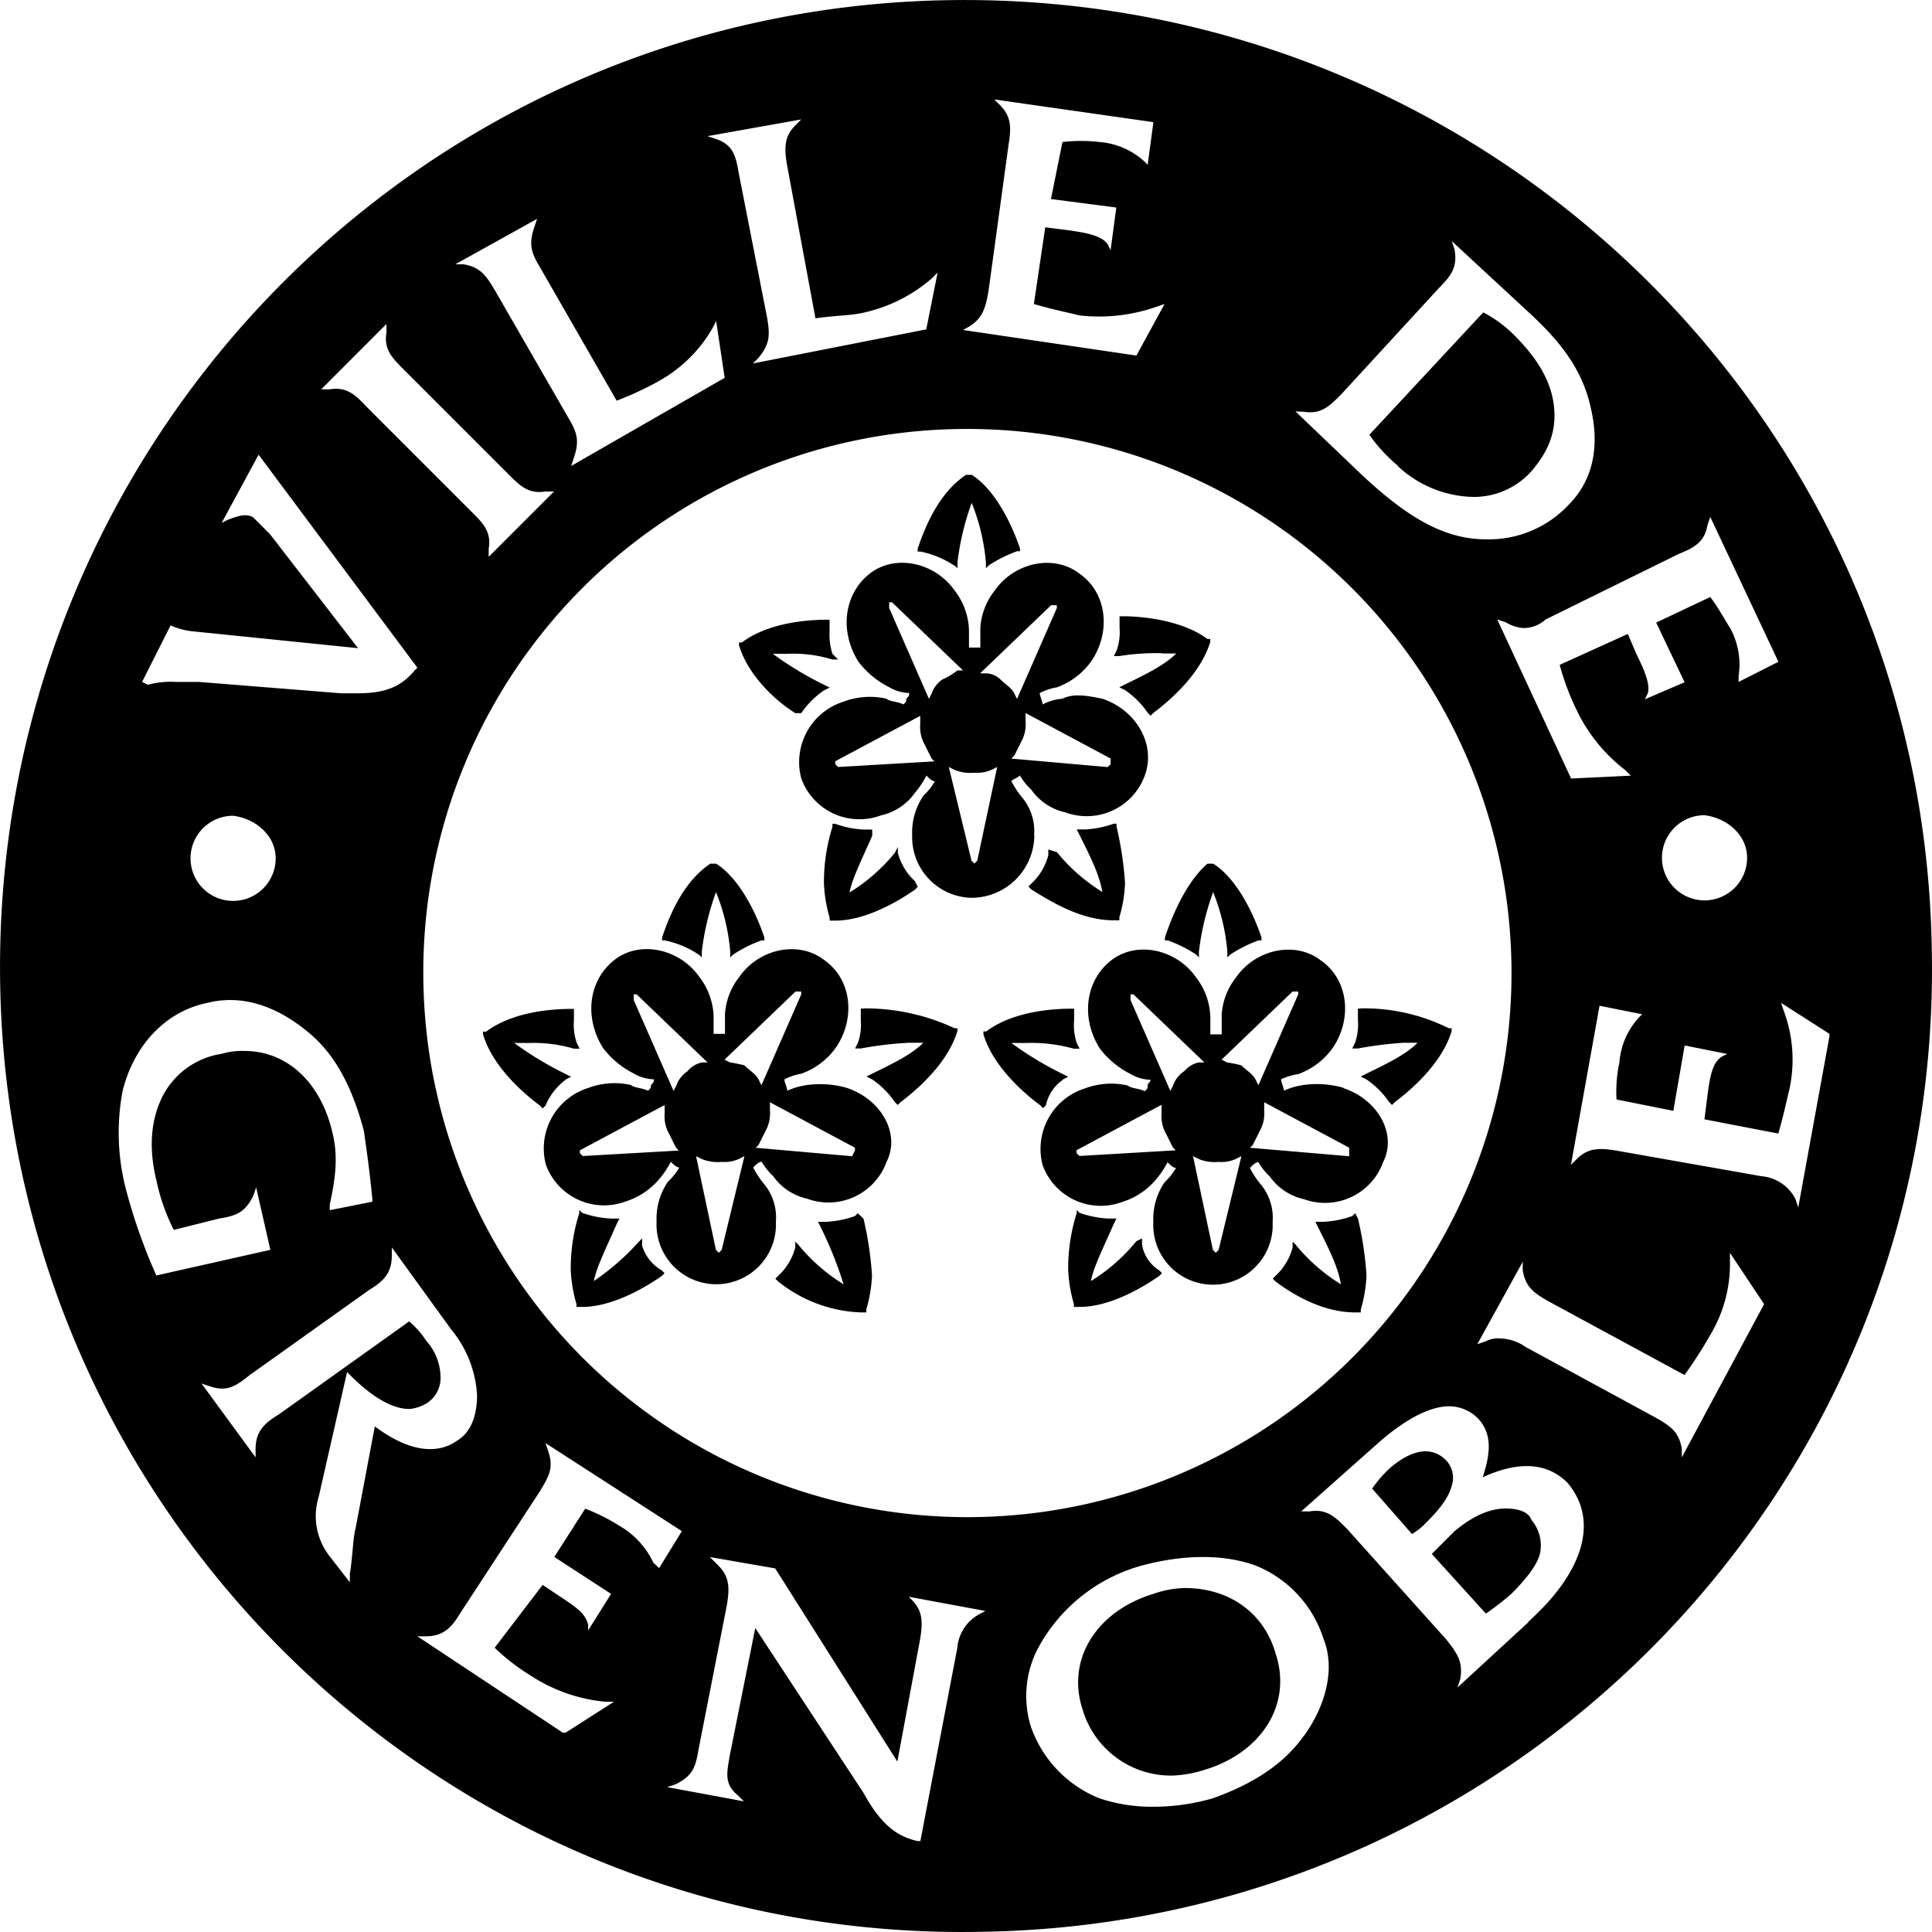 <svg id="Layer_4" data-name="Layer 4" xmlns="http://www.w3.org/2000/svg" xmlns:xlink="http://www.w3.org/1999/xlink" viewBox="0 0 250.05 250.05"><defs><style>.cls-1{fill:none;}.cls-2{clip-path:url(#clip-path);}</style><clipPath id="clip-path" transform="translate(-23.98 -27.98)"><rect class="cls-1" x="24" y="28" width="250" height="250"/></clipPath></defs><title>grenoble-logo</title><g class="cls-2"><path d="M155.25,125.79l1.1-2.21a4.66,4.66,0,0,0,.37-2.21v-1.1l11,5.88v.74l-.37.37h0l-12.5-1.1Zm-3.68-10.66h-.74l9.19-8.82h.74v.37h0l-5.15,11.76-.37-.74c-.37-.74-1.1-1.1-1.84-1.84a2.81,2.81,0,0,0-1.84-.74m-1.1,24.26h0l-.37.37-.37-.37h0l-2.94-12.13.74.37a5.45,5.45,0,0,0,2.57.37,4.66,4.66,0,0,0,2.21-.37l.74-.37Zm-4.41-23.53a3.67,3.67,0,0,0-1.47,1.84l-.37.74-5.15-11.76v-.74h.37l9.19,8.82h-.74A8,8,0,0,1,146.06,115.87Zm-13.6,11.4h0l-.37-.37v-.37h0l11-5.88v1.1a4.66,4.66,0,0,0,.37,2.21l1.1,2.21.37.37Zm25.37,8.82a6.78,6.78,0,0,0-1.47-4.78,11.44,11.44,0,0,1-1.47-2.21c.37-.37.74-.37,1.1-.74a8,8,0,0,0,1.47,1.84,7.32,7.32,0,0,0,4.41,2.94,8,8,0,0,0,10.29-4.78c1.47-4-1.1-8.46-5.51-9.93-1.84-.37-3.68-.74-5.15,0a6.82,6.82,0,0,0-2.57.74c0-.37-.37-1.1-.37-1.47a7.62,7.62,0,0,1,2.21-.74,9.38,9.38,0,0,0,4.41-3.31c2.57-3.68,2.21-8.82-1.47-11.4-3.31-2.57-8.46-1.47-11,2.21a8.66,8.66,0,0,0-1.84,4.78v2.57h-1.47v-2.21a8.78,8.78,0,0,0-1.84-5.15c-2.57-3.68-7.72-4.78-11-2.21s-4,7.35-1.47,11.4a11.49,11.49,0,0,0,4,3.31,5.31,5.31,0,0,0,2.57.74c0,.37,0,.37-.37.74,0,.37,0,.37-.37.74-.74-.37-1.84-.37-2.21-.74a9.63,9.63,0,0,0-5.51.37,8.21,8.21,0,0,0-5.51,9.93A8,8,0,0,0,138,133.51a7.32,7.32,0,0,0,4.41-2.94,11.44,11.44,0,0,0,1.47-2.21c.37.37.74.74,1.1.74a8,8,0,0,1-1.47,1.84,8.44,8.44,0,0,0-1.47,5.15,7.85,7.85,0,0,0,7.72,8.09,8.16,8.16,0,0,0,8.09-8.09" transform="translate(-23.98 -27.98)"/></g><g class="cls-2"><path d="M136.87,135.35h-1.1a13.06,13.06,0,0,1-3.68-.74h-.37V135a23.7,23.7,0,0,0-1.1,7.35,18.45,18.45,0,0,0,.74,4.41v.37h.74c3.68,0,7.72-2.21,10.29-4l.37-.37-.37-.74a7.63,7.63,0,0,1-2.21-3.68v-.74l-.37.74a23.38,23.38,0,0,1-5.88,5.15c.37-1.84,1.47-4,2.94-7.35Z" transform="translate(-23.98 -27.98)"/></g><g class="cls-2"><path d="M126.94,120.28h.74a11.19,11.19,0,0,1,2.94-2.94l.74-.37-.74-.37a43.47,43.47,0,0,1-6.62-4h1.84a17.2,17.2,0,0,1,5.88.74h.74l-.74-.74a8.09,8.09,0,0,1-.37-2.94v-1.47H131c-3.68,0-8.09.74-11,2.94h-.37v.37c1.1,3.68,4.41,7,7.35,8.82" transform="translate(-23.98 -27.98)"/></g><g class="cls-2"><path d="M159.66,137.93v.74a7.63,7.63,0,0,1-2.21,3.68l-.37.37.37.37c2.94,1.84,6.62,4,10.66,4h.74v-.37a18.45,18.45,0,0,0,.74-4.41,44.11,44.11,0,0,0-1.1-7.35v-.37h-.37a13.06,13.06,0,0,1-3.68.74h-1.1l.37.74c1.47,2.94,2.57,5.15,2.94,7.35a23.38,23.38,0,0,1-5.88-5.15Z" transform="translate(-23.98 -27.98)"/></g><g class="cls-2"><path d="M174.37,112.56h1.84c-1.47,1.47-3.68,2.57-6.62,4l-.74.37.74.37a11.19,11.19,0,0,1,2.94,2.94l.37.37.37-.37c2.94-2.21,6.25-5.51,7.35-9.19v-.37h-.37c-2.94-2.21-7.72-2.94-11-2.94h-.37v1.47a7.17,7.17,0,0,1-.37,2.94l-.37.74h.74a29.72,29.72,0,0,1,5.51-.37" transform="translate(-23.98 -27.98)"/></g><g class="cls-2"><path d="M147.53,101.16l.37.37v-.74a34.06,34.06,0,0,1,1.84-7.72,26.26,26.26,0,0,1,1.84,7.72v.74l.37-.37a17.17,17.17,0,0,1,3.68-1.84H156V99c-1.1-3.31-3.31-7.72-6.25-9.56H149c-3.31,2.21-5.15,6.25-6.25,9.56v.37h.37a12.27,12.27,0,0,1,4.41,1.84" transform="translate(-23.98 -27.98)"/></g><g class="cls-2"><path d="M107.09,189v-.74l-.37.37a32.14,32.14,0,0,1-5.88,5.15c.37-1.84,1.47-4,2.94-7.35l.37-.74H103a13.06,13.06,0,0,1-3.68-.74l-.37-.37V185a23.7,23.7,0,0,0-1.1,7.35,18.45,18.45,0,0,0,.74,4.41v.37h.74c3.68,0,7.72-2.21,10.29-4l.37-.37-.37-.37a5.52,5.52,0,0,1-2.57-3.31" transform="translate(-23.98 -27.98)"/></g><g class="cls-2"><path d="M97.16,167.71l.74-.37-.74-.37a43.47,43.47,0,0,1-6.62-4h1.84a18.27,18.27,0,0,1,5.88.74H99l-.37-.74a7.17,7.17,0,0,1-.37-2.94v-1.47H97.9c-3.68,0-8.09.74-11,2.94H86.5v.37c1.1,3.68,4.41,7,7.35,9.19l.37.37.37-.37a8,8,0,0,1,2.57-3.31" transform="translate(-23.98 -27.98)"/></g><g class="cls-2"><path d="M135,185l-.37.37a13.06,13.06,0,0,1-3.68.74h-1.1l.37.74a50.7,50.7,0,0,1,2.94,7.35,23.38,23.38,0,0,1-5.88-5.15l-.37-.37v.74a7.63,7.63,0,0,1-2.21,3.68l-.37.37.37.37a18.12,18.12,0,0,0,10.66,4h.74v-.37a18.45,18.45,0,0,0,.74-4.41,44.11,44.11,0,0,0-1.1-7.35Z" transform="translate(-23.98 -27.98)"/></g><g class="cls-2"><path d="M135.76,158.51h-.37V160a7.17,7.17,0,0,1-.37,2.94l-.37.74h.74a46.93,46.93,0,0,1,6.25-.74h1.84c-1.47,1.47-3.68,2.57-6.62,4l-.74.37.74.37a11.19,11.19,0,0,1,2.94,2.94l.37.37.37-.37c2.94-2.21,6.25-5.51,7.35-9.19v-.37h-.37a27.24,27.24,0,0,0-11.76-2.57" transform="translate(-23.98 -27.98)"/></g><g class="cls-2"><path d="M114.44,151.53l.37.37v-.74a34.06,34.06,0,0,1,1.84-7.72,26.26,26.26,0,0,1,1.84,7.72v.74l.37-.37a17.17,17.17,0,0,1,3.68-1.84h.37v-.37c-1.1-3.31-3.31-7.72-6.25-9.56h-.74c-3.31,2.21-5.15,6.25-6.25,9.56v.37H110a12.27,12.27,0,0,1,4.41,1.84" transform="translate(-23.98 -27.98)"/></g><g class="cls-2"><path d="M171.79,189v-.74l-.74.37a23.38,23.38,0,0,1-5.88,5.15c.37-1.84,1.47-4,2.94-7.35l.37-.74h-1.1a13.06,13.06,0,0,1-3.68-.74l-.37-.37V185a23.7,23.7,0,0,0-1.1,7.35,18.45,18.45,0,0,0,.74,4.41v.37h.74c3.68,0,7.72-2.21,10.29-4l.37-.37-.37-.37a4.9,4.9,0,0,1-2.21-3.31" transform="translate(-23.98 -27.98)"/></g><g class="cls-2"><path d="M161.5,167.71l.74-.37-.74-.37a43.47,43.47,0,0,1-6.62-4h1.84a20.42,20.42,0,0,1,6.25.74h.74l-.37-.74A7.17,7.17,0,0,1,163,160v-1.47h-.37c-3.68,0-8.09.74-11,2.94h-.37v.37c1.1,3.68,4.41,7,7.35,9.19l.37.37.37-.37a5.35,5.35,0,0,1,2.21-3.31" transform="translate(-23.98 -27.98)"/></g><g class="cls-2"><path d="M199.37,185l-.37.37a13.06,13.06,0,0,1-3.68.74h-1.1l.37.74c1.47,2.94,2.57,5.15,2.94,7.35a23.38,23.38,0,0,1-5.88-5.15l-.37-.37v.74a7.63,7.63,0,0,1-2.21,3.68l-.37.37.37.37c2.94,2.21,6.62,4,10.29,4h.74v-.37a18.45,18.45,0,0,0,.74-4.41,44.11,44.11,0,0,0-1.1-7.35Z" transform="translate(-23.98 -27.98)"/></g><g class="cls-2"><path d="M200.1,158.51h-.37V160a7.17,7.17,0,0,1-.37,2.94l-.37.74h.74a50.35,50.35,0,0,1,5.88-.74h1.84c-1.47,1.47-3.68,2.57-6.62,4l-.74.37.74.37a11.19,11.19,0,0,1,2.94,2.94l.37.37.37-.37c2.94-2.21,6.25-5.51,7.35-9.19v-.37h-.37a24.63,24.63,0,0,0-11.4-2.57" transform="translate(-23.98 -27.98)"/></g><g class="cls-2"><path d="M178.78,151.53l.37.37v-.74a34.06,34.06,0,0,1,1.84-7.72,26.26,26.26,0,0,1,1.84,7.72v.74l.37-.37a17.17,17.17,0,0,1,3.68-1.84h.37v-.37c-1.1-3.31-3.31-7.72-6.25-9.56h-.74c-2.57,2.21-4.41,6.25-5.51,9.56v.37h.37a17.17,17.17,0,0,1,3.68,1.84" transform="translate(-23.98 -27.98)"/></g><g class="cls-2"><path d="M134.29,177.63h0l-12.5-1.1.37-.37,1.1-2.21a4.66,4.66,0,0,0,.37-2.21v-1.1l11,5.88v.37l-.37.74ZM118.49,165.5l-.74-.37,9.19-8.82h.74v.37h0l-5.15,11.76-.37-.74c-.37-.74-1.1-1.1-1.84-1.84a15.92,15.92,0,0,0-1.84-.37m-1.1,24.26h0l-.37.37-.37-.37h0l-2.57-12.13.74.37a5.45,5.45,0,0,0,2.57.37,4.66,4.66,0,0,0,2.21-.37l.74-.37ZM113,166.6a3.67,3.67,0,0,0-1.47,1.84l-.37.74L106,157.41v-.74h.37l9.19,8.82h-.74a3.36,3.36,0,0,0-1.84,1.1Zm-13.6,11h0l-.37-.37v-.37h0L110,171v1.1a4.66,4.66,0,0,0,.37,2.21l1.1,2.21.37.37Zm34.19-8.82a12.64,12.64,0,0,0-5.15-.37,9.35,9.35,0,0,0-2.57.74c0-.37-.37-1.1-.37-1.47a7.62,7.62,0,0,1,2.21-.74,9.38,9.38,0,0,0,4.41-3.31c2.57-3.68,2.21-8.82-1.47-11.4-3.31-2.57-8.46-1.47-11,2.21a8.66,8.66,0,0,0-1.84,4.78v2.57h-1.47v-2.21a8.78,8.78,0,0,0-1.84-5.15c-2.57-3.68-7.72-4.78-11-2.21s-4,7.35-1.47,11.4a11.49,11.49,0,0,0,4,3.31,5.31,5.31,0,0,0,2.57.74c0,.37,0,.37-.37.74,0,.37,0,.37-.37.74-.74-.37-1.84-.37-2.21-.74a9.63,9.63,0,0,0-5.51.37,8.21,8.21,0,0,0-5.51,9.93,8,8,0,0,0,10.29,4.78,9.37,9.37,0,0,0,4.41-2.94,11.44,11.44,0,0,0,1.47-2.21c.37.37.74.74,1.1.74a8,8,0,0,1-1.47,1.84,8.44,8.44,0,0,0-1.47,5.15,7.73,7.73,0,1,0,15.44,0,6.78,6.78,0,0,0-1.47-4.78,11.44,11.44,0,0,1-1.47-2.21c.37-.37.74-.74,1.1-.74a8,8,0,0,0,1.47,1.84,7.32,7.32,0,0,0,4.41,2.94,8,8,0,0,0,10.29-4.78c1.84-3.68-.74-8.09-5.15-9.56" transform="translate(-23.98 -27.98)"/></g><g class="cls-2"><path d="M198.63,177.63h0l-12.87-1.1.37-.37,1.1-2.21a4.66,4.66,0,0,0,.37-2.21v-1.1l11,5.88v1.1ZM182.82,165.5l-.74-.37,9.19-8.82H192v.37h0l-5.15,11.76-.37-.74c-.37-.74-1.1-1.1-1.84-1.84a15.92,15.92,0,0,0-1.84-.37m-1.1,24.26h0l-.37.37-.37-.37h0l-2.57-12.13.74.37a5.45,5.45,0,0,0,2.57.37,4.66,4.66,0,0,0,2.21-.37l.74-.37Zm-4.41-23.16a3.67,3.67,0,0,0-1.47,1.84l-.37.74-5.15-11.76v-.74h.37l9.19,8.82h-.74a3.36,3.36,0,0,0-1.84,1.1m-13.6,11h0l-.37-.37v-.37h0l11-5.88v1.1a4.66,4.66,0,0,0,.37,2.21l1.1,2.21.37.37Zm34.19-8.82a12.64,12.64,0,0,0-5.15-.37,9.35,9.35,0,0,0-2.57.74c0-.37-.37-1.1-.37-1.47A7.62,7.62,0,0,1,192,167a9.38,9.38,0,0,0,4.41-3.31c2.57-3.68,2.21-8.82-1.47-11.4-3.31-2.57-8.46-1.47-11,2.21a8.66,8.66,0,0,0-1.84,4.78v2.57h-1.47v-2.21a8.78,8.78,0,0,0-1.84-5.15c-2.57-3.68-7.72-4.78-11-2.21s-4,7.35-1.47,11.4a11.49,11.49,0,0,0,4,3.31,5.31,5.31,0,0,0,2.57.74c0,.37-.37.37-.37.74s0,.37-.37.74c-.74-.37-1.84-.37-2.21-.74a9.63,9.63,0,0,0-5.51.37,8.21,8.21,0,0,0-5.51,9.93,8,8,0,0,0,10.29,4.78,9.37,9.37,0,0,0,4.41-2.94,11.44,11.44,0,0,0,1.47-2.21c.37.37.74.74,1.1.74a8,8,0,0,1-1.47,1.84,8.44,8.44,0,0,0-1.47,5.15,7.73,7.73,0,1,0,15.44,0,6.78,6.78,0,0,0-1.47-4.78,11.44,11.44,0,0,1-1.47-2.21c.37-.37.74-.74,1.1-.74a8,8,0,0,0,1.47,1.84,7.32,7.32,0,0,0,4.41,2.94A8,8,0,0,0,203,178.37c1.84-3.68-.74-8.09-5.15-9.56" transform="translate(-23.98 -27.98)"/></g><g class="cls-2"><path d="M211.87,220.28a3.3,3.3,0,0,0-.74-3.31c-1.84-1.84-4.41-1.47-7.35,1.1a16,16,0,0,0-2.21,2.57l5.15,5.88a8,8,0,0,0,1.84-1.47c1.84-1.84,2.94-3.31,3.31-4.78" transform="translate(-23.98 -27.98)"/></g><g class="cls-2"><path d="M218.85,223.22c-2.21,0-4.41,1.1-6.62,2.94l-2.94,2.94,7,7.72a35.6,35.6,0,0,0,3.31-2.57c1.84-1.84,3.31-3.68,3.68-5.15a5.08,5.08,0,0,0-1.1-4.41c-.37-1.1-1.84-1.47-3.31-1.47" transform="translate(-23.98 -27.98)"/></g><g class="cls-2"><path d="M177.31,233.51a13.22,13.22,0,0,0-4,.74c-7.35,2.21-11.4,8.46-9.19,15.07a11.92,11.92,0,0,0,11.76,8.46,15.63,15.63,0,0,0,4-.74c7.35-2.21,11.4-8.46,9.19-15.07-1.47-5.15-5.88-8.46-11.76-8.46" transform="translate(-23.98 -27.98)"/></g><g class="cls-2"><path d="M256.72,184.25l-.37-1.1a5.45,5.45,0,0,0-4.41-2.94l-18.75-3.31c-2.21-.37-3.68-.37-5.15,1.1l-.74.74L231,158.15l5.51,1.1-.37.37a9.69,9.69,0,0,0-2.57,5.88,18,18,0,0,0-.37,4.78l7.35,1.47,1.47-8.46,5.51,1.1-.74.37c-1.1.74-1.47,2.21-1.84,5.15l-.37,2.94,9.56,1.84c.74-2.57,1.1-4.41,1.47-5.88a18.1,18.1,0,0,0-.74-9.93l-.37-1.1,6.25,4v.37Zm-4.41,12.5L241.65,216.6v-1.1c-.37-2.21-1.47-2.94-3.31-4l-16.91-9.19a5.93,5.93,0,0,0-3.31-1.1,3.31,3.31,0,0,0-1.84.37l-1.1.37,5.88-10.66v1.1c.37,2.21,1.47,2.94,3.31,4L242,205.94a55.66,55.66,0,0,0,3.31-5.15,17.81,17.81,0,0,0,2.57-9.56v-1.1l4.41,6.62Zm-30.51,41.18-9.19,8.46.37-1.1c.37-2.21-.37-3.31-1.84-5.15l-12.87-14.34c-1.47-1.47-2.57-2.57-4.78-2.21h-1.1l9.93-8.82c3.31-2.94,6.62-4.78,9.19-4.78a5.27,5.27,0,0,1,4,1.84c1.47,1.84,1.47,4,.37,7.35,4.78-2.21,8.46-1.84,11,.74,4,4.78,2.21,11.4-5.15,18m-29,14.71c-2.57,3.68-6.62,6.25-11.76,8.09a28,28,0,0,1-7.72,1.1,21.41,21.41,0,0,1-7-1.1,15.5,15.5,0,0,1-8.82-9.19,13.35,13.35,0,0,1,.74-9.93,21.82,21.82,0,0,1,13.6-11c5.51-1.47,10.66-1.47,14.71,0a15.17,15.17,0,0,1,8.82,9.56c1.47,3.68.37,8.46-2.57,12.5m-41.91-15.81a5.45,5.45,0,0,0-2.94,4.41l-4.78,25h-.37c-3.31-.74-5.15-2.94-7-6.25l-14-21.32-3.31,16.54c-.37,2.21-.74,3.68,1.1,5.15l.74.74-9.93-1.84,1.1-.37c2.21-1.1,2.57-2.21,2.94-4.41l3.68-18.75c.37-2.21.37-3.68-1.1-5.15l-1.1-1.1,8.46,1.47h0l15.81,25,2.94-15.81c.37-2.21.37-3.68-1.1-5.15l-.37-.37,9.93,1.84Zm-42.28-6.62a10.78,10.78,0,0,0-4.41-4.78,24.48,24.48,0,0,0-4.41-2.21l-4,6.25,7.35,4.78L100.1,239v-.74c-.37-1.47-1.47-2.21-3.68-3.68l-2.21-1.47L88,241.24a27.85,27.85,0,0,0,4.78,3.68,21.22,21.22,0,0,0,9.56,3.31h1.1l-6.25,4h-.37L78,239.76h1.1c2.21,0,3.31-1.1,4.41-2.94L93.85,221c1.1-1.84,1.84-2.94,1.1-5.15l-.37-1.1,17.65,11.4-2.94,4.78ZM70,225.79c-.37,1.47-.37,3.68-.74,5.88v1.1l-2.57-3.31a8.41,8.41,0,0,1-1.47-7.72l3.68-16.18.37.37q4.41,4.41,7.72,4.41a5.23,5.23,0,0,0,2.21-.74A3.86,3.86,0,0,0,81,206.31a7.17,7.17,0,0,0-1.84-4.78A11.73,11.73,0,0,0,76.94,199L60,211.09c-1.84,1.1-2.94,2.21-2.94,4.41v1.1l-7-9.56,1.1.37c2.21.74,3.31,0,5.15-1.47l15.44-11c1.84-1.1,2.94-2.21,2.94-4.41v-1.1l7.72,10.66a14.55,14.55,0,0,1,3.31,8.46c0,2.57-.74,4.78-2.57,5.88-2.57,1.84-6.25,1.47-10.66-1.84ZM44.22,193.07a72.27,72.27,0,0,1-4-11.4,29.08,29.08,0,0,1-.37-12.5c1.47-5.88,5.51-10.29,11-11.4,4.41-1.1,8.82.37,12.87,3.68,3.68,2.94,5.88,7.35,7.35,12.87.37,2.57.74,5.15,1.1,8.82v.37l-5.51,1.1v-.74c.74-3.31,1.1-6.25.37-9.19C65.54,168.07,61.13,164,55.62,164a9.14,9.14,0,0,0-2.94.37A10.31,10.31,0,0,0,45,169.91c-1.47,2.94-1.84,6.62-.74,11a25.64,25.64,0,0,0,2.21,6.25l5.88-1.47c2.21-.37,3.31-.74,4.41-2.94l.37-1.1,1.84,8.09-14.71,3.31Zm15.44-54a5.51,5.51,0,1,1-5.51-5.51c2.94.37,5.51,2.57,5.51,5.51m-13.6-30.15h0a9.35,9.35,0,0,0,2.57.74l21.69,2.21L58.93,97.12l-2.21-2.21c-.74-.37-1.47-.37-3.31.37l-.74.37,4.78-8.82L78,114.4l-.37.37c-1.84,2.21-4,2.94-7.35,2.94H68.12l-18.38-1.47H46.79a11.33,11.33,0,0,0-3.68.37l-.74-.37ZM74,69.91V71c-.37,2.21.74,3.31,2.21,4.78l13.6,13.6c1.47,1.47,2.57,2.57,4.78,2.21h1.1l-8.46,8.46V99c.37-2.21-.74-3.31-2.21-4.78l-13.6-13.6C70,79.1,68.85,78,66.65,78.37h-1.1Zm19.49-13.6-.37,1.1c-.74,2.21-.37,3.31.74,5.15l9.93,17.28a41.38,41.38,0,0,0,5.51-2.57,18.21,18.21,0,0,0,7-7l.37-.74,1.1,7.35L97.9,88.29l.37-1.1c.74-2.21.37-3.31-.74-5.15L88,65.5c-1.1-1.84-1.84-2.94-4-3.31h-1.1Zm34.19-12.87-.74.74c-1.47,1.47-1.47,2.94-1.1,5.15l3.68,19.85c2.57-.37,4.78-.37,6.25-.74A20,20,0,0,0,144.59,64l.74-.74-1.47,7.35-22.43,4.41.74-.74c1.47-1.84,1.47-2.94,1.1-5.15l-3.68-18.75c-.37-2.21-.74-3.68-2.94-4.41l-1.1-.37ZM147.9,83.51a70.42,70.42,0,1,1-69.12,71.69A70.3,70.3,0,0,1,147.9,83.51m1.47-13.24c1.84-1.1,2.21-2.57,2.57-4.78l2.57-18.75c.37-2.21.37-3.68-1.1-5.15l-.74-.74,20.59,2.94-.74,5.51-.37-.37a9.69,9.69,0,0,0-5.88-2.57,20.71,20.71,0,0,0-4.78,0L160,53.74l8.46,1.1-.74,5.51-.37-.74c-.74-1.1-2.57-1.47-5.15-1.84l-2.94-.37-1.47,9.93c2.57.74,4.41,1.1,5.88,1.47a22.41,22.41,0,0,0,9.93-1.1l1.1-.37L171.06,74l-22.43-3.31Zm43.38,11c2.21.37,3.31-.74,4.78-2.21l12.87-14c1.47-1.47,2.21-2.57,1.84-4.78l-.37-1.1,9.93,9.19c4,3.68,7,7.35,8.09,12.5,1.1,4.78.37,9.19-2.94,12.5a14.14,14.14,0,0,1-10.66,4.41h0c-5.15,0-9.93-2.57-16.18-8.46l-8.46-8.09ZM250.1,139a5.51,5.51,0,1,1-5.51-5.51c2.94.37,5.51,2.57,5.51,5.51m-8.82-39.34c1.84-.74,3.31-1.47,3.68-3.68l.37-1.1,8.82,18.75L249,116.24v-.74a9.91,9.91,0,0,0-1.1-6.25c-.74-1.1-1.47-2.57-2.57-4l-7,3.31,3.68,7.72-5.15,2.21.37-.74c.37-1.1-.37-2.94-1.47-5.15l-1.1-2.57-8.82,4a33.53,33.53,0,0,0,2.21,5.88,21.49,21.49,0,0,0,6.25,7.72l.74.74-7.72.37-9.56-20.59,1.1.37a5.23,5.23,0,0,0,2.21.74,4.17,4.17,0,0,0,2.94-1.1ZM146.79,28C77.68,29.1,22.9,86.09,24,155.21S82.09,279.47,151.21,278c69.12-1.1,124.26-58.09,122.79-127.21C272.9,81.68,215.91,26.9,146.79,28" transform="translate(-23.98 -27.98)"/></g><g class="cls-2"><path d="M204.88,88.29a14.73,14.73,0,0,0,9.56,4A10,10,0,0,0,222.16,89c2.21-2.57,3.31-5.15,2.94-8.46s-2.21-6.25-5.15-9.19a16.32,16.32,0,0,0-4-2.94L201.21,84.25a20.83,20.83,0,0,0,3.68,4" transform="translate(-23.98 -27.98)"/></g></svg>